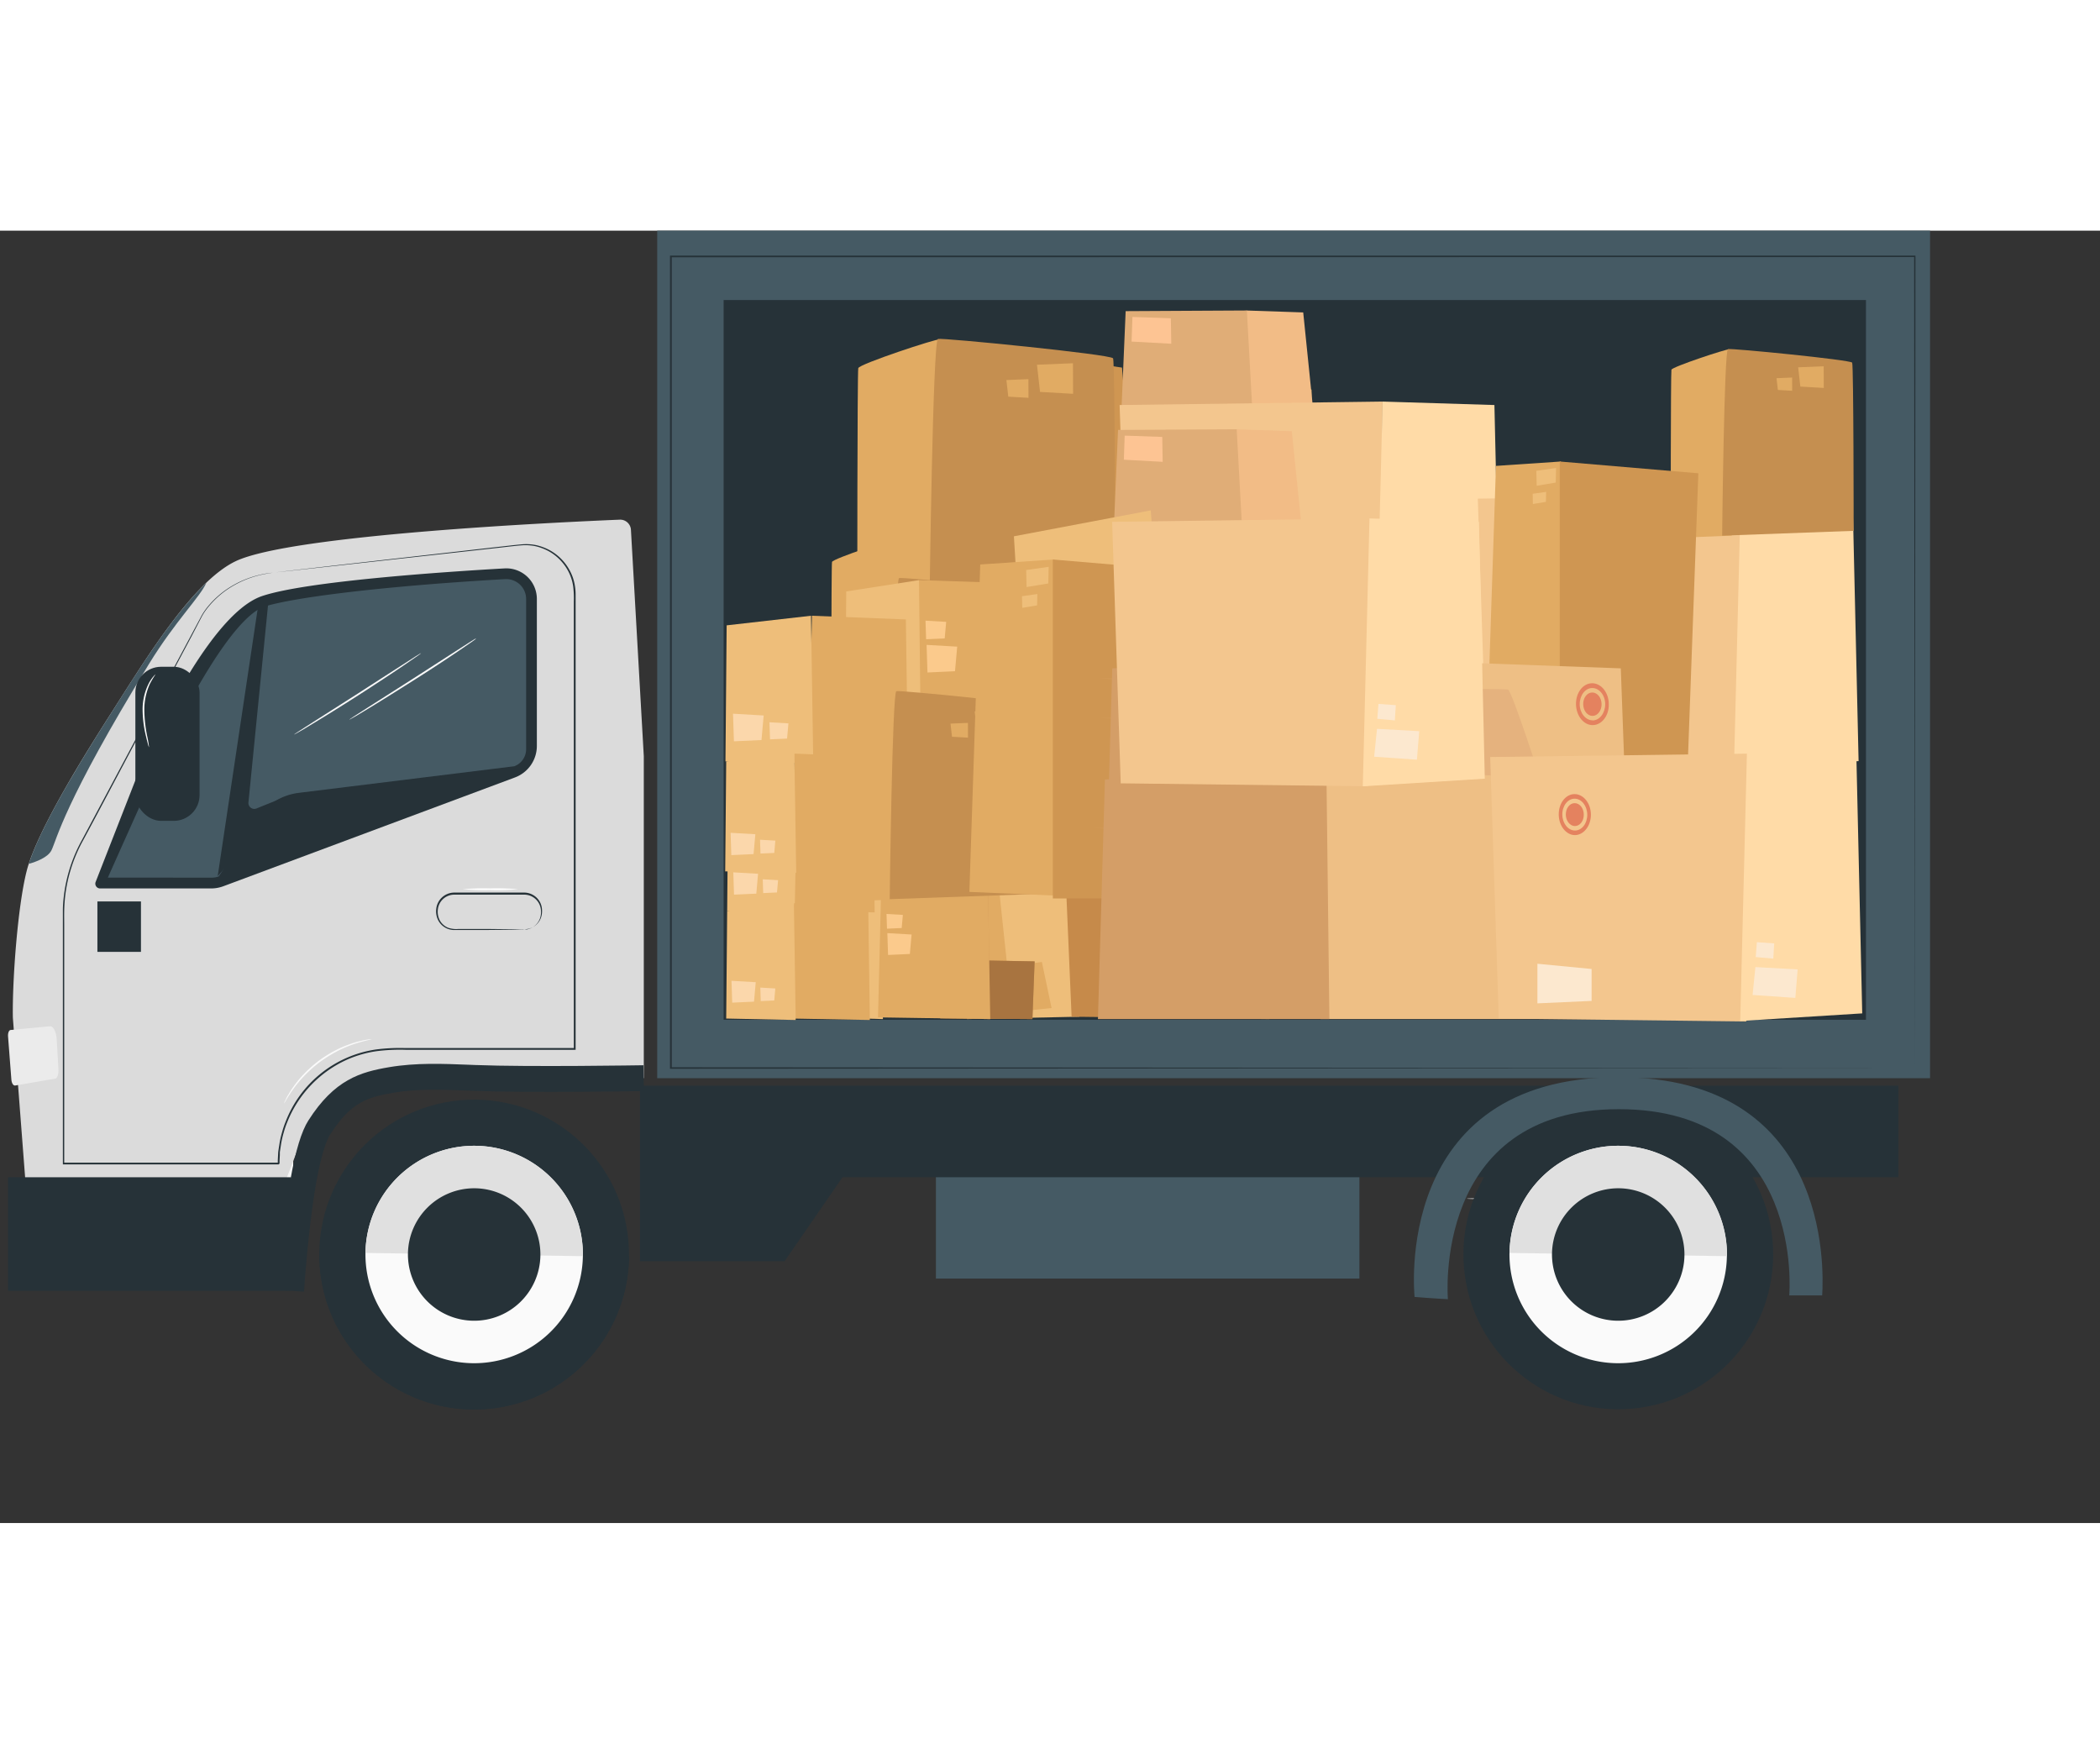 <?xml version="1.0" encoding="UTF-8" standalone="no"?>
<svg
   xmlns:dc="http://purl.org/dc/elements/1.1/"
   xmlns:cc="http://creativecommons.org/ns#"
   xmlns:rdf="http://www.w3.org/1999/02/22-rdf-syntax-ns#"
   xmlns:svg="http://www.w3.org/2000/svg"
   xmlns="http://www.w3.org/2000/svg"
   xmlns:sodipodi="http://sodipodi.sourceforge.net/DTD/sodipodi-0.dtd"
   xmlns:inkscape="http://www.inkscape.org/namespaces/inkscape"
   height="164.84"
   width="197.4"
   id="fe21feea-ef93-4569-b3ee-3bb4b224f687"
   data-name="Layer 1"
   viewBox="0 0 650 400"
   version="1.1"
   sodipodi:docname="van2.svg"
   inkscape:version="1.0 (4035a4fb49, 2020-05-01)">
  <rect x="0" y="0" width="650" height="400" fill="#333333" stroke="none"/>
  <defs
     id="defs717" />
  <sodipodi:namedview
     inkscape:document-rotation="0"
     pagecolor="#ffffff"
     bordercolor="#666666"
     borderopacity="1"
     objecttolerance="10"
     gridtolerance="10"
     guidetolerance="10"
     inkscape:pageopacity="0"
     inkscape:pageshadow="2"
     inkscape:window-width="3840"
     inkscape:window-height="2054"
     id="namedview715"
     showgrid="false"
     inkscape:zoom="3.005042"
     inkscape:cx="275.83345"
     inkscape:cy="231.56005"
     inkscape:window-x="2293"
     inkscape:window-y="-11"
     inkscape:window-maximized="1"
     inkscape:current-layer="fe21feea-ef93-4569-b3ee-3bb4b224f687"
     showguides="false" />
  <path
     d="m 144.38,102.66 c 0,0.15 -9.46,0.28 -21.13,0.28 -11.67,0 -21.13,-0.13 -21.13,-0.28 0,-0.15 9.46,-0.29 21.13,-0.29 11.67,0 21.13,0.13 21.13,0.29 z"
     fill="#e0e0e0"
     id="path24" />
  <rect
     x="118.84"
     y="112.5"
     width="7.15"
     height="15.08"
     fill="#e0e0e0"
     id="rect26" />
  <path
     d="m 144.38,133.51 c 0,0.16 -9.46,0.29 -21.13,0.29 -11.67,0 -21.13,-0.13 -21.13,-0.29 0,-0.16 9.46,-0.29 21.13,-0.29 11.67,0 21.13,0.13 21.13,0.29 z"
     fill="#e0e0e0"
     id="path28" />
  <rect
     x="118.84"
     y="143.36"
     width="7.15"
     height="15.08"
     fill="#e0e0e0"
     id="rect30" />
  <path
     d="m 144.38,164.36 c 0,0.16 -9.46,0.29 -21.13,0.29 -11.67,0 -21.13,-0.13 -21.13,-0.29 0,-0.16 9.46,-0.29 21.13,-0.29 11.67,0 21.13,0.17 21.13,0.29 z"
     fill="#e0e0e0"
     id="path32" />
  <rect
     x="118.84"
     y="173.33"
     width="7.15"
     height="15.08"
     fill="#e0e0e0"
     id="rect34" />
  <path
     d="m 144.38,194.33 c 0,0.16 -9.46,0.29 -21.13,0.29 -11.67,0 -21.13,-0.13 -21.13,-0.29 0,-0.16 9.46,-0.29 21.13,-0.29 11.67,0 21.13,0.13 21.13,0.29 z"
     fill="#e0e0e0"
     id="path36" />
  <rect
     x="118.84"
     y="203.42"
     width="7.15"
     height="15.08"
     fill="#e0e0e0"
     id="rect38" />
  <rect
     x="118.84"
     y="233.91"
     width="7.15"
     height="15.08"
     fill="#e0e0e0"
     id="rect40" />
  <path
     d="m 144.38,224.42 c 0,0.16 -9.46,0.29 -21.13,0.29 -11.67,0 -21.13,-0.13 -21.13,-0.29 0,-0.16 9.46,-0.28 21.13,-0.28 11.67,0 21.13,0.1 21.13,0.28 z"
     fill="#e0e0e0"
     id="path42" />
  <rect
     x="76.22"
     y="112.51"
     width="7.15"
     height="15.08"
     fill="#fafafa"
     id="rect48" />
  <path
     d="m 101.79,133.52 c 0,0.16 -9.46,0.29 -21.12,0.29 -11.66,0 -21.13,-0.13 -21.13,-0.29 0,-0.16 9.45,-0.29 21.13,-0.29 11.68,0 21.12,0.13 21.12,0.29 z"
     fill="#e0e0e0"
     id="path50" />
  <rect
     x="76.22"
     y="142.92"
     width="7.15"
     height="15.08"
     fill="#fafafa"
     id="rect52" />
  <path
     d="m 101.79,163.93 c 0,0.16 -9.46,0.28 -21.12,0.28 -11.66,0 -21.13,-0.12 -21.13,-0.28 0,-0.16 9.45,-0.29 21.13,-0.29 11.68,0 21.12,0.13 21.12,0.29 z"
     fill="#e0e0e0"
     id="path54" />
  <rect
     x="76.22"
     y="173.33"
     width="7.15"
     height="15.08"
     fill="#fafafa"
     id="rect56" />
  <path
     d="m 101.79,194.33 c 0,0.16 -9.46,0.29 -21.12,0.29 -11.66,0 -21.13,-0.13 -21.13,-0.29 0,-0.16 9.45,-0.29 21.13,-0.29 11.68,0 21.12,0.13 21.12,0.29 z"
     fill="#e0e0e0"
     id="path58" />
  <rect
     x="76.22"
     y="203.73"
     width="7.15"
     height="15.08"
     fill="#fafafa"
     id="rect60" />
  <path
     d="m 101.79,224.74 c 0,0.16 -9.46,0.29 -21.12,0.29 -11.66,0 -21.13,-0.13 -21.13,-0.29 0,-0.16 9.45,-0.29 21.13,-0.29 11.68,0 21.12,0.13 21.12,0.29 z"
     fill="#e0e0e0"
     id="path62" />
  <rect
     x="76.22"
     y="234.14"
     width="7.15"
     height="15.08"
     fill="#fafafa"
     id="rect64" />
  <path
     d="m 520.83,252.05 c 0,0.12 -7.45,0.22 -16.64,0.22 -9.19,0 -16.64,-0.1 -16.64,-0.22 0,-0.12 7.45,-0.23 16.64,-0.23 9.19,0 16.64,0.1 16.64,0.23 z"
     fill="#e0e0e0"
     id="path156" />
  <rect
     x="500.69"
     y="259.11"
     width="5.63"
     height="11.88"
     fill="#e0e0e0"
     id="rect158" />
  <path
     d="m 520.83,275.65 c 0,0.13 -7.45,0.23 -16.64,0.23 -9.19,0 -16.64,-0.1 -16.64,-0.23 0,-0.13 7.45,-0.23 16.64,-0.23 9.19,0 16.64,0.11 16.64,0.23 z"
     fill="#e0e0e0"
     id="path160" />
  <rect
     x="500.69"
     y="282.81"
     width="5.63"
     height="11.88"
     fill="#e0e0e0"
     id="rect162" />
  <rect
     x="500.69"
     y="306.81"
     width="5.63"
     height="11.88"
     fill="#e0e0e0"
     id="rect164" />
  <path
     d="m 520.83,299.35 c 0,0.12 -7.45,0.23 -16.64,0.23 -9.19,0 -16.64,-0.11 -16.64,-0.23 0,-0.12 7.45,-0.23 16.64,-0.23 9.19,0 16.64,0.12 16.64,0.23 z"
     fill="#e0e0e0"
     id="path166" />
  <path
     d="m 487.26,251.7 c 0,0.13 -7.45,0.23 -16.63,0.23 -9.18,0 -16.65,-0.1 -16.65,-0.23 0,-0.13 7.45,-0.22 16.65,-0.22 9.2,0 16.63,0.1 16.63,0.22 z"
     fill="#e0e0e0"
     id="path178" />
  <path
     d="m 487.26,275.65 c 0,0.13 -7.45,0.23 -16.63,0.23 -9.18,0 -16.65,-0.1 -16.65,-0.23 0,-0.13 7.45,-0.23 16.65,-0.23 9.2,0 16.63,0.11 16.63,0.23 z"
     fill="#e0e0e0"
     id="path182" />
  <rect
     x="467.12"
     y="283.05"
     width="5.63"
     height="11.88"
     fill="#fafafa"
     id="rect184" />
  <path
     d="m 487.26,299.6 c 0,0.12 -7.45,0.22 -16.63,0.22 -9.18,0 -16.65,-0.1 -16.65,-0.22 0,-0.12 7.45,-0.23 16.65,-0.23 9.2,0 16.63,0.1 16.63,0.23 z"
     fill="#e0e0e0"
     id="path186" />
  <rect
     x="467.12"
     y="307"
     width="5.63"
     height="11.88"
     fill="#fafafa"
     id="rect188" />
  <rect
     x="130.11"
     y="242.03"
     width="6.44"
     height="15.65"
     fill="#f5f5f5"
     id="rect194" />
  <rect
     x="130.11"
     y="303.3"
     width="6.44"
     height="15.65"
     fill="#f5f5f5"
     id="rect196" />
  <path
     d="m 153.15,263.83 c 0,0.14 -8.52,0.25 -19,0.25 -10.48,0 -19,-0.11 -19,-0.25 0,-0.14 8.52,-0.24 19,-0.24 10.48,0 19,0.11 19,0.24 z"
     fill="#f5f5f5"
     id="path198" />
  <rect
     x="130.11"
     y="272.9"
     width="6.44"
     height="15.65"
     fill="#f5f5f5"
     id="rect200" />
  <path
     d="m 153.15,294.7 c 0,0.13 -8.52,0.24 -19,0.24 -10.48,0 -19,-0.11 -19,-0.24 0,-0.13 8.52,-0.25 19,-0.25 10.48,0 19,0.11 19,0.25 z"
     fill="#f5f5f5"
     id="path202" />
  <rect
     x="160.28"
     y="242.03"
     width="6.44"
     height="15.65"
     fill="#e0e0e0"
     id="rect204" />
  <rect
     x="174.26"
     y="242.03"
     width="6.44"
     height="15.65"
     fill="#e0e0e0"
     id="rect206" />
  <rect
     x="160.28"
     y="301.44"
     width="6.44"
     height="15.65"
     fill="#e0e0e0"
     id="rect212" />
  <rect
     x="174.26"
     y="301.44"
     width="6.44"
     height="15.65"
     fill="#e0e0e0"
     id="rect214" />
  <rect
     x="109.7"
     y="225.95"
     width="82.43"
     height="3.41"
     fill="#e0e0e0"
     id="rect216" />
  <path
     d="m 187.25,229.68 c 0,0.13 -16,0.24 -35.77,0.24 -19.77,0 -35.78,-0.11 -35.78,-0.24 0,-0.13 16,-0.25 35.78,-0.25 19.78,0 35.77,0.11 35.77,0.25 z"
     fill="#ebebeb"
     id="path218" />
  <rect
     x="44.22"
     y="146.84"
     width="9.71"
     height="35.91"
     fill="#e0e0e0"
     id="rect226" />
  <rect
     x="22.78"
     y="198.41"
     width="9.77"
     height="20.6"
     fill="#ffffff"
     id="rect230" />
  <rect
     x="80.98"
     y="198.41"
     width="9.77"
     height="20.6"
     fill="#f5f5f5"
     id="rect234" />
  <path
     d="m 115.91,227.09 c 0,0.22 -12.92,0.39 -28.85,0.39 -15.93,0 -28.86,-0.17 -28.86,-0.39 0,-0.22 12.92,-0.39 28.86,-0.39 15.94,0 28.85,0.17 28.85,0.39 z"
     fill="#ebebeb"
     id="path236" />
  <rect
     x="80.98"
     y="239.3"
     width="9.77"
     height="20.6"
     fill="#f5f5f5"
     id="rect238" />
  <path
     d="m 115.91,267.99 c 0,0.21 -12.92,0.39 -28.85,0.39 -15.93,0 -28.86,-0.18 -28.86,-0.39 0,-0.21 12.92,-0.4 28.86,-0.4 15.94,0 28.85,0.18 28.85,0.4 z"
     fill="#ebebeb"
     id="path240" />
  <rect
     x="80.98"
     y="281.43"
     width="9.77"
     height="20.6"
     fill="#f5f5f5"
     id="rect242" />
  <rect
     x="22.78"
     y="239.93"
     width="9.77"
     height="20.6"
     fill="#ffffff"
     id="rect250" />
  <rect
     x="22.78"
     y="281.45"
     width="9.77"
     height="20.6"
     fill="#ffffff"
     id="rect254" />
  <rect
     x="289.69"
     y="283.24"
     width="131.08"
     height="41.1"
     fill="#455a64"
     id="rect294" />
  <polygon
     transform="translate(-9.62,-58.76)"
     points="252.46,377.73 270.4,351.73 597.21,351.73 597.21,323.4 207.7,323.4 207.7,377.73 "
     fill="#263238"
     id="polygon296" />
  <path
     d="m 195.29,92.6 a 3.33,3.33 0 0 0 -3.46,-3.15 c -17.68,0.73 -101.67,4.58 -118.94,12.88 -13.21,6.36 -27.7,30.1 -37.91,46.09 -7.32,11.46 -23.49,36.9 -26.76,49.91 -2.77,11 -4.44,33.88 -4.24,45.24 l 4.61,60.05 h 76.12 l 7.67,-19.84 a 33.48,33.48 0 0 1 31.26,-21.47 h 75.63 v -99.67 z"
     fill="#dbdbdb"
     id="path298" />
  <path
     d="m 63.87,108.98 c -10.47,10 -21,27 -28.89,39.44 -6.77,10.61 -21.14,33.2 -25.83,46.82 -0.08,0.25 -0.15,0.49 -0.24,0.74 2.32,-0.64 5.89,-2 7,-4.15 1.66,-3.33 3.81,-14.74 30.26,-57.81 8.05,-13.12 15.89,-20.78 17.7,-25.04 z"
     fill="#455a64"
     id="path300" />
  <path
     d="m 156.2,104.53 c -19.46,1.11 -61.65,4 -75.13,8.58 -17.56,6 -37.27,52.49 -38.2,54.53 l -13.29,34 a 1.48,1.48 0 0 0 1.41,1.95 h 34.33 a 11,11 0 0 0 3.8,-0.68 l 90.26,-33.67 a 10.42,10.42 0 0 0 6.79,-9.78 V 114 a 9.47,9.47 0 0 0 -9.97,-9.47 z"
     fill="#263238"
     id="path302" />
  <path
     d="m 33.38,200.24 c 0,0 12.74,-28.55 17,-37.88 6.46,-14.12 21.55,-43 31.74,-46.1 9.37,-2.81 36.31,-6.24 74.24,-8.41 h 0.36 a 6.15,6.15 0 0 1 6.13,6.15 v 46.51 a 5.64,5.64 0 0 1 -3.66,5.26 L 92.48,174 a 18.55,18.55 0 0 0 -13.21,8.24 l -11.56,17.63 a 6.21,6.21 0 0 1 -2.13,0.38 z"
     fill="#455a64"
     id="path304" />
  <path
     d="m 90.09,174.52 -22.71,25.26 12.55,-83.87 3.14,-1.08 -6.17,62.13 a 1.82,1.82 0 0 0 2.5,1.87 z"
     fill="#263238"
     id="path306" />
  <path
     d="m 2.49,249.39 c -0.08,-1.09 0.29,-2 0.84,-2 l 12.16,-1.15 c 1,-0.09 1.94,1.79 2.06,4 l 0.54,9.33 c 0.09,1.5 -0.36,2.77 -1,2.88 l -12.4,2.14 c -0.56,0.1 -1.09,-0.73 -1.17,-1.83 z"
     fill="#ebebeb"
     id="path308" />
  <rect
     x="2.48"
     y="292.98"
     width="87.62"
     height="35.13"
     fill="#263238"
     id="rect310" />
  <circle
     cx="134.482"
     cy="322.3"
     r="47.94"
     transform="rotate(-2.2)"
     fill="#263238"
     id="circle312" />
  <path
     d="m 98.85,316.07 c 0,0.05 0,0.09 0,0.13 a 47.935,47.935 0 1 0 95.86,1.38 c 0,0 0,-0.08 0,-0.12 z"
     fill="#263238"
     id="path314" />
  <path
     d="m 113.12,316.4 a 33.65,33.65 0 1 0 34.13,-33.16 33.65,33.65 0 0 0 -34.13,33.16 z"
     fill="#fafafa"
     id="path316" />
  <path
     d="m 147.25,283.24 a 33.65,33.65 0 0 0 -34.13,33.16 l 67.3,1 a 33.65,33.65 0 0 0 -33.17,-34.16 z"
     fill="#e0e0e0"
     id="path318" />
  <path
     d="m 126.27,316.59 a 20.5,20.5 0 1 0 20.79,-20.2 20.51,20.51 0 0 0 -20.79,20.2 z"
     fill="#263238"
     id="path320" />
  <rect
     x="41.9"
     y="134.98"
     width="19.87"
     height="47.69"
     rx="7.98"
     fill="#263238"
     id="rect322" />
  <rect
     x="30.15"
     y="207.61"
     width="13.48"
     height="15.61"
     fill="#263238"
     id="rect324" />
  <path
     d="m 84.38,105.88 1.2,-0.16 3.51,-0.41 13.59,-1.57 50.7,-5.77 c 2.71,-0.29 5.46,-0.65 8.31,-0.9 a 15.51,15.51 0 0 1 4.34,0.28 16.73,16.73 0 0 1 4.17,1.58 15.49,15.49 0 0 1 6.31,6.56 14.62,14.62 0 0 1 1.45,4.51 17.4,17.4 0 0 1 0.21,2.4 v 2.41 c 0,12.91 0,26.77 0,41.46 0,29.38 0,62.06 0,97 v 0.26 h -52.63 a 57.12,57.12 0 0 0 -9,0.43 35.06,35.06 0 0 0 -8.67,2.42 35.61,35.61 0 0 0 -19,19.65 27.31,27.31 0 0 0 -1.1,3.27 27.93,27.93 0 0 0 -0.76,3.35 l -0.26,1.7 -0.13,0.85 v 0.85 l -0.09,1.71 v 0.86 0.1 c 0.23,-0.22 -0.31,0.34 -0.27,0.28 h -66.8 v -0.25 c 0,-15.07 0,-29.6 0,-43.48 q 0,-10.41 0,-20.33 0,-4.95 0,-9.78 c 0,-1.61 0,-3.2 0,-4.79 0,-1.59 0.15,-3.17 0.34,-4.73 a 47.45,47.45 0 0 1 5.66,-17.22 l 8,-15 14.16,-26.56 11.53,-21.62 2.43,-4.55 c 0.4,-0.72 0.74,-1.45 1.17,-2.13 a 19.6,19.6 0 0 1 1.34,-1.91 28.22,28.22 0 0 1 6.07,-5.64 30.47,30.47 0 0 1 10.37,-4.51 26.3,26.3 0 0 1 3.86,-0.63 l -1,0.15 c -0.64,0.1 -1.61,0.27 -2.86,0.56 a 30.72,30.72 0 0 0 -10.3,4.56 28.43,28.43 0 0 0 -6,5.63 19.38,19.38 0 0 0 -1.33,1.9 c -0.41,0.67 -0.76,1.4 -1.15,2.13 l -2.37,4.57 -11.47,21.59 -14.1,26.59 q -3.82,7.23 -8,15 a 47.1,47.1 0 0 0 -5.6,17.09 c -0.18,1.55 -0.29,3.11 -0.33,4.69 -0.04,1.58 0,3.18 0,4.78 q 0,4.83 0,9.78 0,9.92 0,20.33 c 0,13.88 0,28.41 0,43.48 l -0.24,-0.24 h 66.59 c 0.07,-0.05 -0.48,0.48 -0.25,0.24 v -0.11 -0.86 l 0.09,-1.74 0.05,-0.86 0.12,-0.86 0.27,-1.73 a 28.76,28.76 0 0 1 0.77,-3.4 27.51,27.51 0 0 1 1.11,-3.32 35.48,35.48 0 0 1 28.05,-22.4 57.27,57.27 0 0 1 9,-0.43 h 52.42 l -0.25,0.25 c 0,-34.9 0,-67.58 0,-97 0,-14.69 0,-28.55 0,-41.46 a 28.62,28.62 0 0 0 -0.21,-4.75 14.3,14.3 0 0 0 -1.4,-4.41 15.15,15.15 0 0 0 -6.15,-6.4 16.11,16.11 0 0 0 -4.07,-1.55 15.23,15.23 0 0 0 -4.25,-0.29 c -2.82,0.24 -5.59,0.6 -8.29,0.89 l -50.69,5.61 -13.6,1.49 -3.52,0.37 z"
     fill="#263238"
     id="path326" />
  <path
     d="m 162.25,216.4 c 0,0 0.27,0 0.78,-0.12 a 5.33,5.33 0 0 0 2.06,-0.82 5.26,5.26 0 0 0 2.09,-2.72 6,6 0 0 0 0.27,-2.16 5.39,5.39 0 0 0 -0.61,-2.32 5.18,5.18 0 0 0 -4.51,-2.75 h -6.6 -15.12 a 5.11,5.11 0 0 0 -5.08,4.55 5.77,5.77 0 0 0 0.62,3.45 5.27,5.27 0 0 0 2.51,2.23 7.91,7.91 0 0 0 3.25,0.39 h 3.21 5.75 l 8.33,0.08 2.26,0.05 a 3.71,3.71 0 0 1 0.79,0.05 6.93,6.93 0 0 1 -0.79,0 l -2.26,0.05 -8.33,0.08 h -5.75 -3.21 c -0.55,0 -1.09,0 -1.69,0 a 5.87,5.87 0 0 1 -1.74,-0.4 5.62,5.62 0 0 1 -2.75,-2.42 6.21,6.21 0 0 1 -0.7,-3.75 5.63,5.63 0 0 1 5.58,-5 h 15.12 6.61 a 5.56,5.56 0 0 1 4.82,3 5.67,5.67 0 0 1 0.61,2.49 6.11,6.11 0 0 1 -0.32,2.25 5.45,5.45 0 0 1 -2.26,2.8 5.15,5.15 0 0 1 -2.15,0.75 3.37,3.37 0 0 1 -0.79,0.24 z"
     fill="#263238"
     id="path328" />
  <path
     d="m 160.38,203.84 a 73.3,73.3 0 0 1 -8.58,0.25 73.2,73.2 0 0 1 -8.57,-0.25 71.79,71.79 0 0 1 8.57,-0.26 71.89,71.89 0 0 1 8.58,0.26 z"
     fill="#ffffff"
     id="path330" />
  <path
     d="m 94.08,328.4 -8,-0.58 c 2.09,-28.65 5.15,-45.79 9.36,-52.4 8.08,-12.7 16.11,-15 25,-16.51 8.28,-1.41 16.64,-1.07 24.72,-0.75 l 2,0.08 c 16.68,0.65 51.62,0.07 52,0.07 l 0.14,8 c -0.35,0 -35.52,0.59 -52.42,-0.07 l -2,-0.08 c -7.67,-0.3 -15.6,-0.63 -23.05,0.65 -8,1.36 -13.25,2.9 -19.62,12.92 -1.93,3.02 -5.55,13.38 -8.13,48.67 z"
     fill="#263238"
     id="path332" />
  <rect
     x="203.42"
     y="0"
     width="393.98"
     height="262.32"
     fill="#455a64"
     id="rect334" />
  <path
     d="m 592.67,259.17 c 0,-1.69 -0.08,-97.9 -0.2,-251.2 l 0.2,0.2 -385,0.06 v 0 l 0.26,-0.26 c 0,89.29 0,174.28 0,251.2 l -0.23,-0.24 385,0.24 -385,0.24 h -0.32 v -0.24 c 0,-76.92 0,-161.91 0,-251.2 v -0.26 h 0.29 385 0.21 v 0.21 C 592.76,161.24 592.68,257.49 592.67,259.17 Z"
     fill="#263238"
     id="path336" />
  <path
     d="m 147.38,126.24 c 0,0 -0.11,0.12 -0.36,0.31 l -1.1,0.8 c -1,0.68 -2.37,1.64 -4.12,2.83 -3.49,2.36 -8.35,5.58 -13.77,9 -5.42,3.42 -10.37,6.54 -14,8.73 -1.81,1.09 -3.27,2 -4.29,2.56 l -1.19,0.67 a 2.22,2.22 0 0 1 -0.43,0.2 c 0,0 0.12,-0.12 0.38,-0.29 l 1.13,-0.76 4.2,-2.69 13.89,-8.86 13.85,-8.92 4.2,-2.69 1.16,-0.72 a 2.73,2.73 0 0 1 0.45,-0.17 z"
     fill="#fafafa"
     id="path346" />
  <path
     d="m 130.32,130.78 c 0,0 -0.12,0.12 -0.36,0.31 -0.24,0.19 -0.67,0.48 -1.11,0.79 -1,0.68 -2.37,1.65 -4.11,2.83 -3.49,2.37 -8.35,5.58 -13.77,9.06 -5.42,3.48 -10.37,6.54 -14,8.73 -1.8,1.09 -3.27,2 -4.29,2.55 l -1.18,0.67 c -0.27,0.15 -0.42,0.22 -0.43,0.2 a 2,2 0 0 1 0.38,-0.29 l 1.13,-0.75 4.2,-2.7 13.89,-8.85 c 5.37,-3.47 10.24,-6.6 13.85,-8.92 l 4.2,-2.7 1.16,-0.71 a 1.91,1.91 0 0 1 0.44,-0.22 z"
     fill="#fafafa"
     id="path348" />
  <path
     d="m 46.13,159.89 a 3.49,3.49 0 0 1 -0.31,-0.88 c -0.16,-0.57 -0.38,-1.41 -0.62,-2.45 a 35.55,35.55 0 0 1 -1.06,-8.3 17.82,17.82 0 0 1 1.91,-8.14 11.83,11.83 0 0 1 1.41,-2.12 c 0.39,-0.45 0.64,-0.67 0.67,-0.65 a 30.68,30.68 0 0 0 -1.75,2.94 19.34,19.34 0 0 0 -1.71,8 43.46,43.46 0 0 0 0.9,8.22 26,26 0 0 1 0.56,3.38 z"
     fill="#fafafa"
     id="path350" />
  <path
     d="m 115,250.24 c 0,0.11 -1.92,0.39 -4.92,1.35 a 39.38,39.38 0 0 0 -5.1,2.07 42.68,42.68 0 0 0 -5.76,3.5 41.07,41.07 0 0 0 -5.06,4.45 37.58,37.58 0 0 0 -3.51,4.25 c -1.82,2.57 -2.66,4.34 -2.76,4.29 a 7.71,7.71 0 0 1 0.56,-1.26 15,15 0 0 1 0.76,-1.42 c 0.33,-0.54 0.67,-1.17 1.14,-1.82 a 34.13,34.13 0 0 1 3.46,-4.37 39.73,39.73 0 0 1 5.1,-4.54 38.76,38.76 0 0 1 5.86,-3.51 34.72,34.72 0 0 1 5.21,-2 c 0.75,-0.25 1.46,-0.39 2.07,-0.54 a 15.1,15.1 0 0 1 1.58,-0.3 7.27,7.27 0 0 1 1.37,-0.15 z"
     fill="#fafafa"
     id="path354" />
  <circle
     cx="487.842"
     cy="336.614"
     r="47.94"
     transform="rotate(-2.29)"
     fill="#263238"
     id="circle356" />
  <path
     d="m 467.22,316.4 a 33.65,33.65 0 1 0 34.16,-33.16 33.65,33.65 0 0 0 -34.16,33.16 z"
     fill="#fafafa"
     id="path360" />
  <path
     d="m 501.38,283.24 a 33.65,33.65 0 0 0 -34.13,33.16 l 67.3,1 a 33.65,33.65 0 0 0 -33.17,-34.16 z"
     fill="#e0e0e0"
     id="path362" />
  <path
     d="m 480.38,316.59 a 20.5,20.5 0 1 0 20.79,-20.2 20.51,20.51 0 0 0 -20.79,20.2 z"
     fill="#263238"
     id="path364" />
  <path
     d="m 437.85,330.02 c 0,0 -7.3,-68 63.16,-68 65,0 63.56,58.48 63,67.53 h -10.2 c 0,0 5.2,-57.64 -52.75,-57.64 -57.95,0 -52.9,58.81 -52.9,58.81 0,0 -4.33,-0.21 -10.31,-0.7 z"
     fill="#455a64"
     id="path366" />
  <rect
     id="rect368"
     fill="#263238"
     height="222.77"
     width="353.58"
     y="21.47"
     x="223.98" />
  <g
     id="parcels"
     transform="translate(-9.953,-59.093)">
    <g
       id="g2384">
      <polygon
         points="338.14,124.97 314.79,126.55 311.36,230.1 342.23,231.43 "
         fill="#e1ab63"
         id="polygon370" />
      <polygon
         points="337.75,124.97 387.62,129.21 383.86,232.18 337.75,232.18 "
         fill="#cf9652"
         id="polygon374" />
      <polygon
         points="341.11,209.49 407.81,211.23 406.23,270.32 343.68,269.57 "
         fill="#c68a4a"
         id="polygon398" />
      <polygon
         points="407.04,211.21 407.81,211.23 407.76,213.01 378.52,244.06 341.16,210.6 341.11,209.49 342.2,209.52 378.52,242.9 "
         fill="#b88248"
         id="polygon414" />
      <polygon
         points="337.3,112.73 313.95,114.31 310.51,217.86 341.39,219.19 "
         fill="#e1ab63"
         id="polygon438" />
      <polygon
         points="336.9,112.73 386.78,116.97 383.02,219.94 336.9,219.94 "
         fill="#cf9652"
         id="polygon442" />
      <path
         d="m 331.76,218.52 c 0,0 0,-58.34 -0.53,-59.33 -0.53,-0.99 -42.49,-5.16 -43.81,-4.82 -1.32,0.34 -2.11,65.81 -2.11,65.81 z"
         fill="#c58f50"
         id="path450" />
      <polygon
         points="340.27,197.25 406.97,198.99 405.39,258.08 342.84,257.33 "
         fill="#c68a4a"
         id="polygon466" />
      <polygon
         points="406.2,198.97 406.97,198.99 406.92,200.77 377.68,231.82 340.32,198.36 340.27,197.25 341.36,197.28 377.68,230.66 "
         fill="#b88248"
         id="polygon482" />
      <path
         d="m 342.87,229.53 a 51.5,51.5 0 0 0 -12,8.95 l 0.44,-18.18 41.7,1.34 0.07,4.17 c -8.81,-2.99 -19.68,-1.97 -30.21,3.72 z"
         fill="#d29957"
         id="path530" />
      <polygon
         points="361.67,212.84 343.19,214.63 343.82,245.04 361.85,245.37 "
         fill="#bf724d"
         id="polygon600" />
      <polygon
         points="403.64,245.27 404.4,245.29 404.35,247.03 375.73,277.42 339.17,244.67 339.12,243.58 340.19,243.61 375.73,276.28 "
         fill="#b88248"
         id="polygon630" />
    </g>
    <g
       id="g2346">
      <g
         id="g2350">
        <path
           d="m 267.24,221 c 0,0 0,-58.34 0.24,-59.37 0.24,-1.03 19.68,-7.43 20.29,-7.17 0.61,0.26 1,65.7 1,65.7 z"
           fill="#e1ab63"
           id="path448" />
      </g>
      <rect
         x="450.84"
         y="142.08"
         width="10.31"
         height="21.74"
         fill="#e0e0e0"
         id="rect88" />
      <rect
         x="389.39"
         y="98.27"
         width="10.31"
         height="21.74"
         fill="#fafafa"
         id="rect106" />
      <path
         d="m 426.26,128.55 c 0,0.23 -13.64,0.41 -30.46,0.41 -16.82,0 -30.46,-0.18 -30.46,-0.41 0,-0.23 13.64,-0.42 30.46,-0.42 16.82,0 30.46,0.19 30.46,0.42 z"
         fill="#e0e0e0"
         id="path108" />
      <rect
         x="389.39"
         y="142.1"
         width="10.31"
         height="21.74"
         fill="#fafafa"
         id="rect110" />
      <polygon
         points="329.32,128.31 336.43,127.3 336.31,132.55 329.44,133.69 "
         fill="#eebe7a"
         id="polygon432" />
      <polygon
         points="328,136.58 332.85,135.89 332.77,139.48 328.08,140.26 "
         fill="#eebe7a"
         id="polygon434" />
      <polygon
         points="328.48,116.07 335.59,115.06 335.46,120.31 328.6,121.45 "
         fill="#eebe7a"
         id="polygon500" />
      <polygon
         points="327.15,124.34 332.01,123.65 331.93,127.24 327.24,128.02 "
         fill="#eebe7a"
         id="polygon502" />
      <polygon
         points="344.02,155.95 347.29,100.03 357.24,101.47 361.26,150.43 "
         fill="#cf9652"
         id="polygon506" />
      <path
         d="m 275.3,175.08 c 0,0 0,-72.17 0.31,-73.44 0.31,-1.27 24.33,-9.2 25.09,-8.87 0.76,0.33 1.21,81.28 1.21,81.28 z"
         fill="#e1ab63"
         id="path508" />
      <path
         d="m 355.12,172 c 0,0 0,-72.17 -0.65,-73.4 -0.65,-1.23 -52.56,-6.38 -54.19,-6 -1.63,0.38 -2.61,81.42 -2.61,81.42 z"
         fill="#c58f50"
         id="path510" />
      <polygon
         points="394.38,147.94 394.15,106.81 370.79,109.07 371.58,147.52 "
         fill="#bf724d"
         id="polygon512" />
      <path
         d="m 406.73,107.67 9.14,0.62 c 0,7.18 -0.35,30.8 -0.47,39.37 l -12.61,0.16 z"
         fill="#eebe7a"
         id="path514" />
      <polygon
         points="330.92,100.59 342.06,100.13 342.1,109.59 331.87,109 "
         fill="#e1ab63"
         id="polygon554" />
      <polygon
         points="321.46,105.33 328.27,105.05 328.3,110.83 322.04,110.47 "
         fill="#e1ab63"
         id="polygon556" />
      <path
         d="m 405.62,118.93 1.11,-11.26 9.14,0.62 c 0,1.23 0,3 0,5 -3.29,0.27 -6.87,2.26 -10.25,5.64 z"
         fill="#e1ab63"
         id="path560" />
      <polygon
         points="395.89,117.27 395.73,83.8 413.33,84.4 416.49,115.29 "
         fill="#f2bc86"
         id="polygon564" />
      <polygon
         points="397.72,117.27 395.89,83.8 358.37,84 357.04,115.26 "
         fill="#e0ad77"
         id="polygon566" />
      <polygon
         points="359.21,195.76 356.5,113.06 437.9,111.99 437.5,196.7 "
         fill="#f3c68e"
         id="polygon568" />
      <polygon
         points="474.36,194.29 472.51,113.06 437.9,111.99 435.78,196.7 "
         fill="#ffdba7"
         id="polygon570" />
      <polygon
         points="372.49,94.09 360.2,93.42 360.47,85.8 372.36,86.2 "
         fill="#fdc493"
         id="polygon590" />
      <polygon
         points="392.74,153.33 392.57,120.57 409.8,121.16 412.89,151.39 "
         fill="#f2bc86"
         id="polygon680" />
      <polygon
         points="394.52,153.33 392.74,120.57 356.01,120.77 354.71,151.37 "
         fill="#e0ad77"
         id="polygon682" />
      <polygon
         points="369.83,130.64 357.81,129.99 358.07,122.53 369.7,122.93 "
         fill="#fdc493"
         id="polygon710" />
      <polygon
         points="371.93,220 366.14,145.67 323.78,153.69 327.87,220.93 "
         fill="#eebe7a"
         id="polygon516" />
    </g>
    <g
       id="g2162"
       class="1">
      <path
         d="m 326.71,191.05 c 0,0.14 -13.51,3 -30.22,6.36 -16.71,3.36 -30.3,6 -30.33,5.86 -0.03,-0.14 13.5,-3 30.22,-6.37 16.72,-3.37 30.3,-5.99 30.33,-5.85 z"
         fill="#fafafa"
         id="path344" />
      <polygon
         points="326.27,172.59 334.31,173.75 337.56,213.33 323.63,217.8 "
         fill="#cf9652"
         id="polygon372" />
      <path
         d="m 268.08,233.26 c 0,0 0,-58.34 0.24,-59.37 0.24,-1.03 19.68,-7.43 20.29,-7.17 0.61,0.26 1,65.7 1,65.7 z"
         fill="#e1ab63"
         id="path380" />
      <path
         d="m 332.6,230.76 c 0,0 0,-58.34 -0.53,-59.33 -0.53,-0.99 -42.49,-5.16 -43.81,-4.82 -1.32,0.34 -2.11,65.81 -2.11,65.81 z"
         fill="#c58f50"
         id="path382" />
      <polygon
         points="341.51,209.49 307.26,215.97 310.57,270.32 346.19,269.57 "
         fill="#eebe7a"
         id="polygon392" />
      <polygon
         points="327.45,253.24 334.28,252.25 337.35,266.83 326.46,267.95 "
         fill="#e1ab63"
         id="polygon394" />
      <polygon
         points="313.55,228.7 320.75,229.36 323.99,259.84 312.51,257.85 "
         fill="#e1ab63"
         id="polygon396" />
      <polygon
         points="283.51,226.94 317.22,228.02 317.95,270.32 282.46,269.79 "
         fill="#e1ab63"
         id="polygon402" />
      <path
         d="m 316.24,251.37 a 51,51 0 0 0 -5.46,-23.55 l 6.44,0.2 0.73,42.3 -5.06,-0.08 a 53,53 0 0 0 3.35,-18.87 z"
         fill="#d29957"
         id="path404" />
      <path
         d="m 292.82,234.4 a 42,42 0 0 0 -9.67,7.23 l 0.36,-14.69 33.71,1.06 0.06,3.37 c -7.15,-2.37 -15.95,-1.58 -24.46,3.03 z"
         fill="#d29957"
         id="path406" />
      <polygon
         points="265.31,229.76 283.51,226.94 284.01,270.32 265.04,269.79 "
         fill="#eebe7a"
         id="polygon408" />
      <polygon
         points="302.91,251.54 331.98,252.08 331.29,270.32 302.12,270.09 "
         fill="#c58f50"
         id="polygon410" />
      <polygon
         points="331.98,252.08 331.29,270.32 302.12,270.09 302.35,264.73 315.46,264.83 315.95,251.78 "
         fill="#a87440"
         id="polygon412" />
      <polygon
         points="339.23,214.85 339.33,222.08 331.41,222.45 330.62,216.09 "
         fill="#fbd7ab"
         id="polygon416" />
      <polygon
         points="293.08,243.58 292.53,249.73 285.64,250.04 285.41,243.14 "
         fill="#fbca8c"
         id="polygon418" />
      <polygon
         points="290.32,237.37 289.95,241.52 285.3,241.73 285.15,237.07 "
         fill="#fbca8c"
         id="polygon424" />
      <polygon
         points="322.04,172.67 322.07,180.32 313.8,179.84 313.03,173.04 "
         fill="#e1ab63"
         id="polygon426" />
      <polygon
         points="310.9,176.65 310.92,181.32 305.86,181.03 305.39,176.87 "
         fill="#e1ab63"
         id="polygon428" />
      <polygon
         points="315.31,253.43 314.99,257.85 310.13,257.42 309.98,253.47 "
         fill="#e1ab63"
         id="polygon430" />
      <polygon
         points="340.67,197.25 306.43,203.73 309.73,258.08 345.35,257.33 "
         fill="#eebe7a"
         id="polygon460" />
      <polygon
         points="326.61,241 333.44,240 336.51,254.59 325.62,255.71 "
         fill="#e1ab63"
         id="polygon462" />
      <polygon
         points="312.71,216.46 319.91,217.12 323.15,247.6 311.67,245.62 "
         fill="#e1ab63"
         id="polygon464" />
      <polygon
         points="282.67,214.7 316.38,215.78 317.11,258.08 281.62,257.55 "
         fill="#e1ab63"
         id="polygon470" />
      <path
         d="m 315.4,239.13 a 51,51 0 0 0 -5.46,-23.55 l 6.44,0.2 0.73,42.3 -5.06,-0.08 a 53,53 0 0 0 3.35,-18.87 z"
         fill="#d29957"
         id="path472" />
      <path
         d="m 292,222.16 a 42.26,42.26 0 0 0 -9.67,7.23 l 0.36,-14.69 33.71,1.08 0.06,3.37 c -7.17,-2.41 -15.97,-1.6 -24.46,3.01 z"
         fill="#d29957"
         id="path474" />
      <polygon
         points="264.46,217.53 282.67,214.7 283.17,258.08 264.2,257.55 "
         fill="#eebe7a"
         id="polygon476" />
      <polygon
         points="302.07,239.3 331.14,239.84 330.45,258.08 301.28,257.85 "
         fill="#c58f50"
         id="polygon478" />
      <polygon
         points="331.14,239.84 330.45,258.08 301.28,257.85 301.51,252.49 314.62,252.6 315.11,239.54 "
         fill="#a87440"
         id="polygon480" />
      <polygon
         points="338.39,202.61 338.49,209.84 330.57,210.21 329.78,203.85 "
         fill="#fbd7ab"
         id="polygon484" />
      <polygon
         points="292.24,231.34 291.69,237.49 284.8,237.8 284.57,230.9 "
         fill="#fbca8c"
         id="polygon486" />
      <polygon
         points="289.48,225.13 289.11,229.28 284.46,229.49 284.31,224.84 "
         fill="#fbca8c"
         id="polygon492" />
      <polygon
         points="314.47,241.19 314.14,245.61 309.29,245.18 309.14,241.22 "
         fill="#e1ab63"
         id="polygon498" />
      <polygon
         points="331.56,169.44 340.47,170.26 344.47,207.96 330.27,205.51 "
         fill="#e1ab63"
         id="polygon520" />
      <polygon
         points="294.4,167.26 336.09,168.6 337,220.93 293.1,220.26 "
         fill="#e1ab63"
         id="polygon526" />
      <path
         d="m 334.88,197.49 a 63,63 0 0 0 -6.75,-29.14 l 8,0.25 0.91,52.33 -6.26,-0.1 a 65.7,65.7 0 0 0 4.1,-23.34 z"
         fill="#d29957"
         id="path528" />
      <polygon
         points="271.88,170.76 294.4,167.26 295.01,220.93 271.55,220.26 "
         fill="#eebe7a"
         id="polygon532" />
      <polygon
         points="318.39,197.69 354.36,198.36 353.5,220.93 317.42,220.64 "
         fill="#c58f50"
         id="polygon534" />
      <polygon
         points="354.36,198.36 353.5,220.93 317.42,220.64 317.7,214.01 333.92,214.14 334.53,197.99 "
         fill="#a87440"
         id="polygon536" />
      <polygon
         points="306.23,187.84 305.55,195.45 297.03,195.84 296.75,187.3 "
         fill="#fbca8c"
         id="polygon542" />
      <polygon
         points="302.82,180.17 302.36,185.3 296.61,185.56 296.42,179.8 "
         fill="#fbca8c"
         id="polygon552" />
      <polygon
         points="333.73,200.03 333.33,205.5 327.32,204.97 327.14,200.07 "
         fill="#e1ab63"
         id="polygon558" />
      <polygon
         points="324.59,207.47 332.47,208.61 335.65,247.34 322.01,251.71 "
         fill="#cf9652"
         id="polygon594" />
      <polygon
         points="339.51,243.58 306,249.93 309.23,303.12 344.09,302.38 "
         fill="#eebe7a"
         id="polygon608" />
      <polygon
         points="325.75,286.4 332.44,285.43 335.44,299.7 324.79,300.8 "
         fill="#e1ab63"
         id="polygon610" />
      <polygon
         points="312.15,262.39 319.2,263.03 322.37,292.86 311.13,290.92 "
         fill="#e1ab63"
         id="polygon612" />
      <polygon
         points="339.12,243.58 404.4,245.29 402.85,303.12 341.64,302.38 "
         fill="#c68a4a"
         id="polygon614" />
      <path
         d="m 314.78,284.57 a 49.85,49.85 0 0 0 -5.34,-23.05 l 6.3,0.2 0.72,41.4 -5,-0.08 a 52,52 0 0 0 3.32,-18.47 z"
         fill="#d29957"
         id="path620" />
      <path
         d="m 291.86,268 a 41,41 0 0 0 -9.46,7 l 0.35,-14.38 33,1.06 0.06,3.3 c -7.01,-2.33 -15.62,-1.53 -23.95,3.02 z"
         fill="#d29957"
         id="path622" />
      <polygon
         points="264.93,263.43 282.75,260.66 283.24,303.12 264.68,302.59 "
         fill="#eebe7a"
         id="polygon624" />
      <polygon
         points="301.74,284.74 330.19,285.26 329.51,303.12 300.96,302.89 "
         fill="#c58f50"
         id="polygon626" />
      <polygon
         points="330.19,285.26 329.51,303.12 300.96,302.89 301.19,297.65 314.02,297.75 314.5,284.97 "
         fill="#a87440"
         id="polygon628" />
      <polygon
         points="337.28,248.83 337.38,255.9 329.63,256.27 328.85,250.05 "
         fill="#fbd7ab"
         id="polygon632" />
      <path
         d="m 267.64,266.84 c 0,0 0,-57.09 0.24,-58.1 0.24,-1.01 19.26,-7.27 19.86,-7 0.6,0.27 0.95,64.31 0.95,64.31 z"
         fill="#e1ab63"
         id="path642" />
      <g
         id="ttt2">
        <polygon
           id="polygon544"
           fill="#e1ab63"
           points="261.26,178.28 290.34,179.42 290.97,223.93 260.35,223.36 " />
        <polygon
           id="polygon546"
           fill="#eebe7a"
           points="234.87,181.25 260.98,178.28 261.68,223.93 234.5,223.36 " />
        <polygon
           id="polygon548"
           fill="#fbd7ab"
           points="246.33,209.15 245.65,216.75 237.12,217.14 236.84,208.6 " />
        <polygon
           id="polygon550"
           fill="#fbd7ab"
           points="253.99,211.59 253.57,216.3 248.29,216.54 248.12,211.25 " />
        <polygon
           id="polygon618"
           fill="#e1ab63"
           points="282.75,260.66 315.74,261.72 316.46,303.12 281.72,302.59 " />
        <polygon
           id="polygon634"
           fill="#fbca8c"
           points="292.11,276.94 291.58,282.96 284.83,283.27 284.61,276.51 " />
        <g
           id="aa"
           transform="translate(-0.06,-0.23)">
          <polygon
             points="256.5,233.42 257.07,270.32 235.09,269.87 235.4,235.82 "
             fill="#eebe7a"
             id="polygon378" />
          <g
             id="test">
            <polygon
               id="polygon376"
               fill="#e1ab63"
               points="280.23,234.34 280.74,270.32 255.99,269.87 256.72,233.42 " />
            <polygon
               id="polygon420"
               fill="#fbd7ab"
               points="244.11,264.52 237.21,264.83 236.99,257.93 244.65,258.37 " />
            <polygon
               id="polygon422"
               fill="#fbd7ab"
               points="250.51,264.15 246.24,264.35 246.1,260.08 250.85,260.35 " />
            <polygon
               id="polygon444"
               fill="#e1ab63"
               points="279.39,222.1 279.9,258.08 255.15,257.63 255.88,221.18 " />
            <polygon
               id="polygon446"
               fill="#eebe7a"
               points="256.23,258.08 234.25,257.63 234.56,223.59 255.65,221.18 "
               transform="translate(0.23)" />
            <polygon
               id="polygon488"
               fill="#fbd7ab"
               points="243.26,252.28 236.37,252.6 236.15,245.69 243.81,246.13 " />
            <polygon
               id="polygon490"
               fill="#fbd7ab"
               points="249.67,251.92 245.4,252.11 245.26,247.84 250,248.11 " />
            <polygon
               transform="translate(-0.79,0.51)"
               id="polygon596"
               fill="#e1ab63"
               points="280.04,303.12 255.81,302.67 256.53,267 279.54,267.91 " />
            <polygon
               id="polygon598"
               fill="#eebe7a"
               points="235.36,302.67 235.66,269.36 256.31,267 256.87,303.12 "
               transform="translate(-0.57,0.51)" />
            <polygon
               transform="translate(-0.79,0.51)"
               id="polygon636"
               fill="#fbd7ab"
               points="237.44,297.75 237.22,290.99 244.72,291.42 244.19,297.44 " />
            <polygon
               transform="translate(-0.79,0.51)"
               id="polygon638"
               fill="#fbd7ab"
               points="246.27,297.27 246.14,293.09 250.78,293.36 250.45,297.08 " />
          </g>
        </g>
        <polygon
           id="polygon640"
           fill="#fbca8c"
           points="289.41,270.87 289.05,274.93 284.5,275.14 284.35,270.58 " />
        <path
           id="path644"
           fill="#c58f50"
           d="m 330.79,264.4 c 0,0 0,-57.09 -0.52,-58.07 -0.52,-0.98 -41.58,-5 -42.87,-4.72 -1.29,0.28 -2.06,64.39 -2.06,64.39 z" />
      </g>
      <polygon
         points="320.45,207.55 320.49,215.03 312.39,214.57 311.64,207.91 "
         fill="#e1ab63"
         id="polygon646" />
      <polygon
         points="309.55,211.44 309.57,216.01 304.62,215.73 304.16,211.66 "
         fill="#e1ab63"
         id="polygon648" />
      <polygon
         points="313.87,286.58 313.55,290.92 308.8,290.49 308.65,286.62 "
         fill="#e1ab63"
         id="polygon658" />
      <polygon
         points="336.21,160.87 313.36,162.41 310,263.75 340.22,265.05 "
         fill="#e1ab63"
         id="polygon660" />
      <polygon
         points="335.83,160.87 384.64,165.01 380.96,265.78 335.83,265.78 "
         fill="#cf9652"
         id="polygon662" />
      <polygon
         points="334.54,163.14 334.42,168.29 327.7,169.4 327.58,164.13 "
         fill="#eebe7a"
         id="polygon664" />
      <polygon
         points="331.04,171.56 330.96,175.07 326.37,175.83 326.28,172.23 "
         fill="#eebe7a"
         id="polygon666" />
    </g>
    <g
       id="g2311">
      <polygon
         points="467.37,142.03 548.76,140.96 548.37,225.67 470.08,224.74 "
         fill="#f3c68e"
         id="polygon572" />
      <polygon
         points="583.38,142.03 548.76,140.96 546.65,225.67 585.23,223.27 "
         fill="#ffdba7"
         id="polygon574" />
      <g
         id="g1548">
        <path
           id="path650"
           fill="#e1ab63"
           d="m 527.08,154.22 c 0,0 0,-51.19 0.22,-52.09 0.22,-0.9 17.26,-6.52 17.8,-6.29 0.54,0.23 0.86,57.65 0.86,57.65 z" />
        <path
           id="path652"
           fill="#c58f50"
           d="m 583.7,152 c 0,0 0,-51.19 -0.46,-52.06 -0.46,-0.87 -37.24,-4.49 -38.44,-4.2 -1.2,0.29 -1.8,57.75 -1.8,57.75 z" />
        <polygon
           id="polygon654"
           fill="#e1ab63"
           points="567.2,107.35 566.53,101.39 574.43,101.06 574.46,107.77 " />
        <polygon
           id="polygon656"
           fill="#e1ab63"
           points="560.24,108.39 559.83,104.75 564.66,104.55 564.67,108.65 " />
      </g>
      <polygon
         points="493.07,130.54 472.99,131.9 470.04,220.96 496.59,222.11 "
         fill="#e1ab63"
         id="polygon668" />
      <polygon
         points="492.73,130.54 535.63,134.19 532.4,222.75 492.73,222.75 "
         fill="#cf9652"
         id="polygon670" />
      <polygon
         points="491.6,132.55 491.49,137.06 485.59,138.05 485.48,133.42 "
         fill="#eebe7a"
         id="polygon672" />
      <polygon
         points="488.52,139.94 488.45,143.03 484.42,143.7 484.35,140.53 "
         fill="#eebe7a"
         id="polygon674" />
    </g>
    <g
       id="g2298">
      <path
         id="path276"
         fill="#f5f5f5"
         d="m 367.92,161.25 c 0.09,0 0,9.18 0,9.18 h -4.47 v -9.18 z" />
      <rect
         x="450.84"
         y="186.56"
         width="10.31"
         height="21.74"
         fill="#e0e0e0"
         id="rect92" />
      <path
         d="m 487.7,216.83 c 0,0.23 -13.63,0.42 -30.45,0.42 -16.82,0 -30.46,-0.19 -30.46,-0.42 0,-0.23 13.63,-0.41 30.46,-0.41 16.83,0 30.45,0.19 30.45,0.41 z"
         fill="#e0e0e0"
         id="path94" />
      <rect
         x="450.84"
         y="229.76"
         width="10.31"
         height="21.74"
         fill="#e0e0e0"
         id="rect96" />
      <path
         d="m 487.7,260 c 0,0.23 -13.63,0.41 -30.45,0.41 -16.82,0 -30.46,-0.18 -30.46,-0.41 0,-0.23 13.63,-0.42 30.46,-0.42 16.83,0 30.45,0.23 30.45,0.42 z"
         fill="#e0e0e0"
         id="path98" />
      <rect
         x="450.84"
         y="273.13"
         width="10.31"
         height="21.74"
         fill="#e0e0e0"
         id="rect100" />
      <path
         d="m 426.26,172.38 c 0,0.23 -13.64,0.41 -30.46,0.41 -16.82,0 -30.46,-0.18 -30.46,-0.41 0,-0.23 13.66,-0.38 30.46,-0.38 16.8,0 30.46,0.15 30.46,0.38 z"
         fill="#e0e0e0"
         id="path112" />
      <rect
         x="389.39"
         y="185.93"
         width="10.31"
         height="21.74"
         fill="#fafafa"
         id="rect114" />
      <path
         d="m 426.26,216.21 c 0,0.23 -13.64,0.41 -30.46,0.41 -16.82,0 -30.46,-0.18 -30.46,-0.41 0,-0.23 13.64,-0.42 30.46,-0.42 16.82,0 30.46,0.21 30.46,0.42 z"
         fill="#e0e0e0"
         id="path116" />
      <rect
         x="389.39"
         y="229.76"
         width="10.31"
         height="21.74"
         fill="#fafafa"
         id="rect118" />
      <path
         d="m 426.26,260 c 0,0.23 -13.64,0.41 -30.46,0.41 -16.82,0 -30.46,-0.18 -30.46,-0.41 0,-0.23 13.64,-0.42 30.46,-0.42 16.82,0 30.46,0.23 30.46,0.42 z"
         fill="#e0e0e0"
         id="path120" />
      <rect
         x="389.39"
         y="273.59"
         width="10.31"
         height="21.74"
         fill="#fafafa"
         id="rect122" />
      <rect
         x="476.74"
         y="222.08"
         width="5.63"
         height="11.88"
         fill="#fafafa"
         id="rect138" />
      <path
         d="m 496.88,238.63 c 0,0.12 -7.45,0.22 -16.63,0.22 -9.18,0 -16.65,-0.1 -16.65,-0.22 0,-0.12 7.45,-0.23 16.65,-0.23 9.2,0 16.63,0.1 16.63,0.23 z"
         fill="#e0e0e0"
         id="path140" />
      <rect
         x="510.31"
         y="222.08"
         width="5.63"
         height="11.88"
         fill="#e0e0e0"
         id="rect142" />
      <path
         d="m 530.45,238.63 c 0,0.12 -7.45,0.22 -16.64,0.22 -9.19,0 -16.64,-0.1 -16.64,-0.22 0,-0.12 7.45,-0.23 16.64,-0.23 9.19,0 16.64,0.1 16.64,0.23 z"
         fill="#e0e0e0"
         id="path144" />
      <rect
         x="510.31"
         y="245.67"
         width="5.63"
         height="11.88"
         fill="#e0e0e0"
         id="rect146" />
      <path
         d="m 530.45,262.21 c 0,0.13 -7.45,0.23 -16.64,0.23 -9.19,0 -16.64,-0.1 -16.64,-0.23 0,-0.13 7.45,-0.22 16.64,-0.22 9.19,0 16.64,0.1 16.64,0.22 z"
         fill="#e0e0e0"
         id="path148" />
      <rect
         x="510.31"
         y="269.97"
         width="5.63"
         height="11.88"
         fill="#e0e0e0"
         id="rect150" />
      <path
         d="m 530.45,286.51 c 0,0.13 -7.45,0.23 -16.64,0.23 -9.19,0 -16.64,-0.1 -16.64,-0.23 0,-0.13 7.45,-0.23 16.64,-0.23 9.19,0 16.64,0.1 16.64,0.23 z"
         fill="#e0e0e0"
         id="path152" />
      <rect
         x="476.74"
         y="246.03"
         width="5.63"
         height="11.88"
         fill="#fafafa"
         id="rect168" />
      <path
         d="m 496.88,262.57 c 0,0.13 -7.45,0.23 -16.63,0.23 -9.18,0 -16.65,-0.1 -16.65,-0.23 0,-0.13 7.45,-0.22 16.65,-0.22 9.2,0 16.63,0.1 16.63,0.22 z"
         fill="#e0e0e0"
         id="path170" />
      <rect
         x="476.74"
         y="269.98"
         width="5.63"
         height="11.88"
         fill="#fafafa"
         id="rect172" />
      <path
         d="m 496.88,286.52 c 0,0.12 -7.45,0.22 -16.63,0.22 -9.18,0 -16.65,-0.1 -16.65,-0.22 0,-0.12 7.45,-0.23 16.65,-0.23 9.2,0 16.63,0.1 16.63,0.23 z"
         fill="#e0e0e0"
         id="path174" />
      <polygon
         points="445.72,254.93 389.07,275.02 448.05,261.2 "
         fill="#fafafa"
         id="polygon342" />
      <polygon
         points="391.19,179.9 390.26,210.98 363.74,211.32 364,178.07 "
         fill="#a25635"
         id="polygon386" />
      <path
         d="m 383.76,183.31 c -10.8,0 -19.57,12.51 -19.69,28 h -0.33 l 0.26,-33.25 27.18,1.83 -0.16,5.4 a 14.54,14.54 0 0 0 -7.26,-1.98 z"
         fill="#8f462b"
         id="path388" />
      <path
         d="m 374.32,178.77 7.39,0.49 c 0,5.81 -0.28,24.91 -0.38,31.84 l -10.19,0.12 z"
         fill="#eebe7a"
         id="path390" />
      <path
         d="m 350.82,209.74 57,1.49 -1,38.28 c -8.25,-36.51 -56,-39.77 -56,-39.77 z"
         fill="#d29957"
         id="path400" />
      <path
         d="m 373.42,187.87 0.9,-9.1 7.39,0.49 c 0,1 0,2.4 0,4.06 -2.66,0.21 -5.53,1.82 -8.29,4.55 z"
         fill="#e1ab63"
         id="path436" />
      <polygon
         points="390.34,167.66 389.42,198.74 362.9,199.08 363.16,165.83 "
         fill="#a25635"
         id="polygon454" />
      <path
         d="m 382.92,171.07 c -10.81,0 -19.58,12.51 -19.69,28 h -0.33 l 0.26,-33.25 27.18,1.83 -0.16,5.4 a 14.54,14.54 0 0 0 -7.26,-1.98 z"
         fill="#8f462b"
         id="path456" />
      <path
         d="m 373.47,166.53 7.39,0.5 c 0,5.8 -0.27,24.9 -0.37,31.83 L 370.3,199 Z"
         fill="#eebe7a"
         id="path458" />
      <path
         d="m 350,197.5 57,1.5 -1,38.28 C 397.73,200.74 350,197.5 350,197.5 Z"
         fill="#d29957"
         id="path468" />
      <path
         d="m 372.58,175.63 0.89,-9.1 7.39,0.5 c 0,1 0,2.39 0,4.05 -2.65,0.21 -5.52,1.82 -8.28,4.55 z"
         fill="#e1ab63"
         id="path504" />
      <polygon
         points="422.44,270.32 423.63,191.36 511.63,194.56 514.4,270.32 "
         fill="#eebf85"
         id="polygon576" />
      <polygon
         points="425.21,270.32 424.26,191.36 354.22,194.56 352.01,270.32 "
         fill="#d49e67"
         id="polygon578" />
      <polygon
         points="453.63,179.27 452.89,188.28 439.38,187.35 440.27,178.53 "
         fill="#fce8cf"
         id="polygon580" />
      <polygon
         points="446.22,171.05 445.92,175.86 440.37,175.36 440.74,170.65 "
         fill="#fce8cf"
         id="polygon582" />
      <path
         d="m 507.91,205.65 c 0,-3.58 -2.34,-6.48 -5.15,-6.48 -2.81,0 -5.05,2.9 -5,6.48 0.05,3.58 2.35,6.48 5.15,6.48 2.8,0 5.09,-2.9 5,-6.48 z m -5,5 c -2.18,0 -4,-2.25 -4,-5 0,-2.75 1.71,-5 3.89,-5 2.18,0 4,2.25 4,5 0,2.75 -1.73,5.03 -3.91,5.03 z"
         fill="#e4825f"
         id="path584" />
      <path
         d="m 505.68,205.65 c 0,-2 -1.32,-3.62 -2.89,-3.62 -1.57,0 -2.82,1.62 -2.8,3.62 0.02,2 1.31,3.63 2.88,3.63 1.57,0 2.83,-1.63 2.81,-3.63 z"
         fill="#e4825f"
         id="path586" />
      <polygon
         points="491.01,252.82 491.01,265.35 508.15,264.57 508.15,254.48 "
         fill="#fce8cf"
         id="polygon592" />
      <polygon
         points="388.13,214.63 387.22,245.04 361.27,245.37 361.52,212.84 "
         fill="#a25635"
         id="polygon602" />
      <path
         d="m 380.86,218 c -10.57,0 -19.16,12.25 -19.27,27.41 h -0.32 l 0.26,-32.53 26.6,1.79 -0.16,5.28 A 14.31,14.31 0 0 0 380.86,218 Z"
         fill="#8f462b"
         id="path604" />
      <path
         d="m 371.62,213.52 7.23,0.48 c 0,5.68 -0.27,24.38 -0.37,31.15 l -10,0.13 z"
         fill="#eebe7a"
         id="path606" />
      <path
         d="m 348.62,243.83 55.78,1.46 -1,37.46 C 395.36,247 348.62,243.83 348.62,243.83 Z"
         fill="#d29957"
         id="path616" />
      <path
         d="m 370.74,222.43 0.88,-8.91 7.23,0.48 c 0,1 0,2.35 0,4 -2.6,0.18 -5.41,1.75 -8.11,4.43 z"
         fill="#e1ab63"
         id="path676" />
      <path
         d="m 476.71,201.12 c -1.17,-0.19 -15.33,-0.19 -15.33,-0.19 l 0.59,29.22 h 25.21 c 0,0 -9.31,-28.83 -10.47,-29.03 z"
         fill="#e5b27e"
         id="path678" />
      <polygon
         points="418.71,303.12 419.88,225.84 506,228.97 508.71,303.12 "
         fill="#eebf85"
         id="polygon684" />
      <polygon
         points="421.43,303.12 420.5,225.84 351.95,228.97 349.79,303.12 "
         fill="#d49e67"
         id="polygon686" />
      <polygon
         inkscape:label=""
         points="433.84,148.16 433.45,231.07 356.84,230.15 354.19,149.21 "
         fill="#f3c68e"
         id="dd" />
      <polygon
         points="433.84,148.16 431.77,231.07 469.53,228.71 467.72,149.21 "
         fill="#ffdba7"
         id="polygon690" />
      <polygon
         points="449.24,214.01 448.52,222.83 435.29,221.91 436.17,213.28 "
         fill="#fce8cf"
         id="polygon692" />
      <polygon
         points="441.99,205.96 441.69,210.67 436.26,210.18 436.62,205.57 "
         fill="#fce8cf"
         id="polygon694" />
      <polygon
         transform="translate(-0.118,-0.941)"
         points="473.97,303.89 471.32,222.95 550.97,221.9 550.58,304.8 "
         fill="#f3c68e"
         id="polygon696" />
      <polygon
         transform="translate(-0.304,-1.097)"
         points="584.85,222.95 550.97,221.9 548.9,304.8 586.66,302.45 "
         fill="#ffdba7"
         id="polygon698" />
      <polygon
         points="566.37,287.74 565.65,296.56 552.42,295.65 553.3,287.02 "
         fill="#fce8cf"
         id="polygon700" />
      <polygon
         points="559.12,279.7 558.82,284.4 553.39,283.92 553.75,279.31 "
         fill="#fce8cf"
         id="polygon702" />
      <path
         d="m 502.37,239.83 c 0,-3.51 -2.3,-6.35 -5.05,-6.35 -2.75,0 -4.94,2.84 -4.9,6.35 0.04,3.51 2.3,6.34 5,6.34 2.7,0 4.98,-2.84 4.95,-6.34 z m -4.92,4.92 c -2.14,0 -3.89,-2.2 -3.92,-4.92 -0.03,-2.72 1.68,-4.93 3.81,-4.93 2.13,0 3.88,2.21 3.91,4.93 0.03,2.72 -1.67,4.92 -3.8,4.92 z"
         fill="#e4825f"
         id="path704" />
      <path
         d="m 500.17,239.83 c 0,-2 -1.28,-3.55 -2.82,-3.55 -1.54,0 -2.76,1.59 -2.74,3.55 0.02,1.96 1.29,3.54 2.82,3.54 1.53,0 2.77,-1.58 2.74,-3.54 z"
         fill="#e4825f"
         id="path706" />
      <polygon
         points="485.82,285.99 485.82,298.25 502.59,297.49 502.59,287.61 "
         fill="#fce8cf"
         id="polygon712" />
    </g>
  </g>
</svg>
